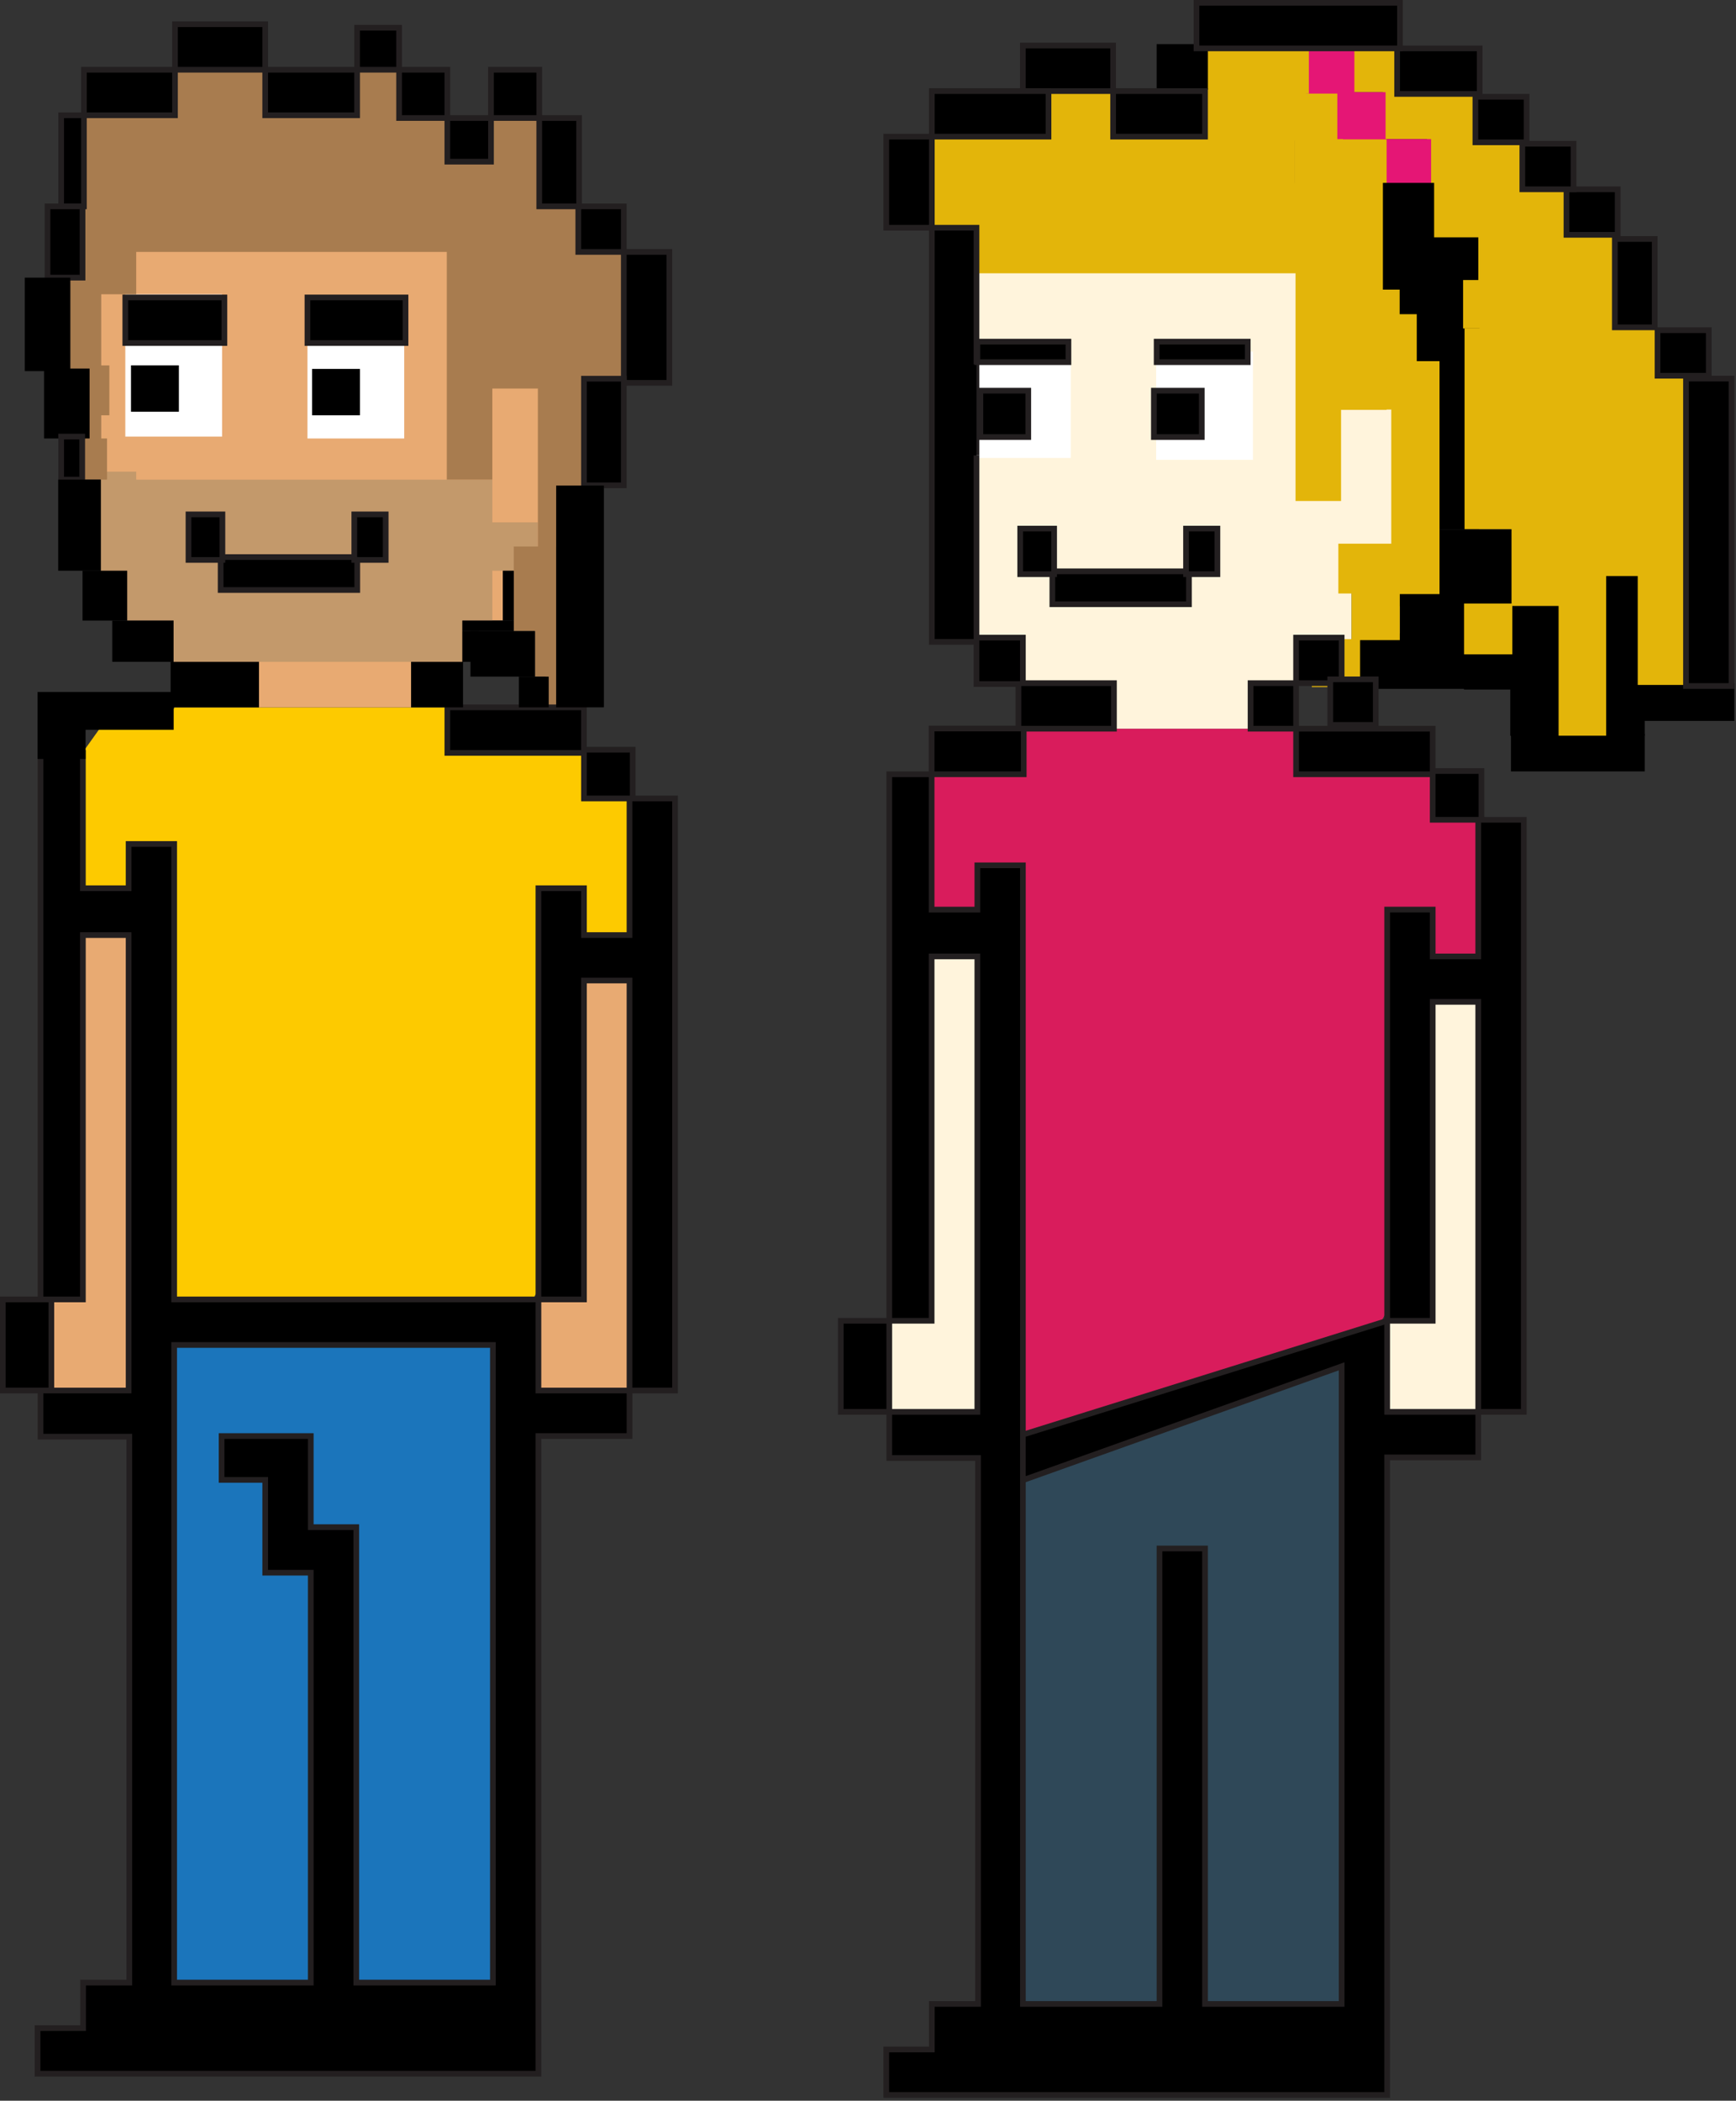 <?xml version="1.0" encoding="UTF-8"?>
<svg width="305px" height="369px" viewBox="0 0 305 369" version="1.1" xmlns="http://www.w3.org/2000/svg" xmlns:xlink="http://www.w3.org/1999/xlink">
    <rect x="0" y="0" width="305" height="369" fill="#333333" stroke="none"/>
    <!-- Generator: Sketch 48.2 (47327) - http://www.bohemiancoding.com/sketch -->
    <title>smiling-people-1</title>
    <desc>Created with Sketch.</desc>
    <defs></defs>
    <g id="Page-1" stroke="none" stroke-width="1" fill="none" fill-rule="evenodd">
        <g id="smiling-people-1">
            <g id="Page-1">
                <polygon id="Fill-1" fill="#FDCA00" points="113.5 145.188 113.5 168.438 101.098 168.438 101.098 219.688 94.941 225.844 91.598 231.938 31.848 235.188 27.348 207.094 26.098 161.188 12.348 158.188 12.348 138.438 12.348 132.25 14.465 132.25 17.723 127.688 29.098 127.688 30.646 124.251 74.5 124.251 78.5 124.251 82.392 128.143 100.848 130.188 102.5 131.688 108.098 137.438"></polygon>
                <polygon id="Fill-2" fill="#E8AA72" points="17.723 38.562 95.473 38.562 95.473 100.251 88.348 100.251 88.348 109.004 81.223 109.004 81.223 116.251 72.223 116.251 72.223 124.251 45.5 124.251 45.5 116.251 30.5 116.251 30.5 109.004 22.35 109.004 22.35 100.251 17.723 100.251"></polygon>
                <polygon id="Fill-3" fill="#C3996B" points="17.723 82.855 17.723 100.251 22.35 100.251 22.35 109.004 30.5 109.004 30.5 116.251 81.223 116.251 81.223 109.004 86.5 109.004 86.5 100.251 94.5 100.251 94.5 91.751 86.5 91.751 86.5 84.251 23.932 84.251 23.932 82.855"></polygon>
                <polygon id="Fill-4" fill="#E8AA72" points="94.5 244.25 113.098 244.25 113.098 169.937 94.5 169.937"></polygon>
                <polygon id="Fill-5" fill="#1B75BB" points="25.621 351.688 91.598 351.688 91.598 231.938 25.621 231.938"></polygon>
                <polygon id="Fill-6" fill="#E8AA72" points="7.023 244.25 25.621 244.25 25.621 158.937 7.023 158.937"></polygon>
                <polygon id="Fill-7" fill="#FFFFFF" points="22.016 76.688 39.016 76.688 39.016 51.688 22.016 51.688"></polygon>
                <polygon id="Fill-8" fill="#FFFFFF" points="54.016 77.022 71.016 77.022 71.016 58.022 54.016 58.022"></polygon>
                <polygon id="Fill-9" fill="#A87C4F" points="15.035 65.188 12.347 65.188 12.347 48.767 14.5 48.767 14.5 37.251 14.5 36.251 14.5 19.355 30.482 19.355 30.482 12.249 46.353 12.249 46.353 19.657 62.5 19.657 62.5 12.249 70.5 12.249 70.5 20.25 78.353 20.25 78.353 28.396 86.5 28.396 86.5 20.729 94.5 20.729 94.5 36.251 101.5 36.251 101.5 44.251 109.5 44.251 109.5 66.522 103.775 66.522 103.775 85.285 100.931 85.285 100.931 95.999 97.715 95.999 97.715 110.855 97.715 118.855 97.715 124.251 95.851 124.251 95.851 118.855 93.988 118.855 93.988 110.855 90.262 110.855 90.262 95.999 94.5 95.999 94.5 85.285 94.5 68.251 86.5 68.251 86.5 84.249 78.5 84.249 78.5 44.251 23.931 44.251 23.931 51.688 17.723 51.688 17.723 64.188 19.215 64.188 19.215 72.948 17.723 72.948 17.723 77.022 18.806 77.022 18.806 84.249 14.445 84.249 14.445 77.022 15.035 77.022 15.035 72.948"></polygon>
                <polygon id="Fill-10" fill="#A87C4F" points="97.715 129.962 98.809 129.962 98.809 124.25 97.715 124.25"></polygon>
                <polygon id="Fill-11" fill="#000000" points="109.598 67.25 117.598 67.25 117.598 44.25 109.598 44.25"></polygon>
                <polygon id="Stroke-12" stroke="#231F20" points="109.598 67.25 117.598 67.25 117.598 44.25 109.598 44.25"></polygon>
                <polygon id="Fill-13" fill="#000000" points="102.598 85.25 109.598 85.25 109.598 66.522 102.598 66.522"></polygon>
                <polygon id="Stroke-14" stroke="#231F20" points="102.598 85.25 109.598 85.25 109.598 66.522 102.598 66.522"></polygon>
                <polygon id="Fill-15" fill="#000000" points="101.598 44.25 109.598 44.25 109.598 36.25 101.598 36.25"></polygon>
                <polygon id="Stroke-16" stroke="#231F20" points="101.598 44.25 109.598 44.25 109.598 36.25 101.598 36.25"></polygon>
                <polygon id="Fill-17" fill="#000000" points="94.742 36.25 101.742 36.25 101.742 20.728 94.742 20.728"></polygon>
                <polygon id="Stroke-18" stroke="#231F20" points="94.742 36.25 101.742 36.25 101.742 20.728 94.742 20.728"></polygon>
                <polygon id="Fill-19" fill="#000000" points="86.264 20.728 94.743 20.728 94.743 12.25 86.264 12.25"></polygon>
                <polygon id="Stroke-20" stroke="#231F20" points="86.264 20.728 94.743 20.728 94.743 12.25 86.264 12.25"></polygon>
                <polygon id="Fill-21" fill="#000000" points="78.596 28.396 86.264 28.396 86.264 20.728 78.596 20.728"></polygon>
                <polygon id="Stroke-22" stroke="#231F20" points="78.596 28.396 86.264 28.396 86.264 20.728 78.596 20.728"></polygon>
                <polygon id="Fill-23" fill="#000000" points="70.117 20.728 78.596 20.728 78.596 12.25 70.117 12.25"></polygon>
                <polygon id="Stroke-24" stroke="#231F20" points="70.117 20.728 78.596 20.728 78.596 12.25 70.117 12.25"></polygon>
                <polygon id="Fill-25" fill="#000000" points="62.742 12.25 70.117 12.25 70.117 4.875 62.742 4.875"></polygon>
                <polygon id="Stroke-26" stroke="#231F20" points="62.742 12.25 70.117 12.25 70.117 4.875 62.742 4.875"></polygon>
                <polygon id="Fill-27" fill="#000000" points="46.596 20.25 62.742 20.25 62.742 12.25 46.596 12.25"></polygon>
                <polygon id="Stroke-28" stroke="#231F20" points="46.596 20.25 62.742 20.25 62.742 12.25 46.596 12.25"></polygon>
                <polygon id="Fill-29" fill="#000000" points="30.742 12.25 46.596 12.25 46.596 4.25 30.742 4.25"></polygon>
                <polygon id="Stroke-30" stroke="#231F20" points="30.742 12.25 46.596 12.25 46.596 4.25 30.742 4.25"></polygon>
                <polygon id="Fill-31" fill="#000000" points="14.742 20.25 30.742 20.25 30.742 12.25 14.742 12.25"></polygon>
                <polygon id="Stroke-32" stroke="#231F20" points="14.742 20.25 30.742 20.25 30.742 12.25 14.742 12.25"></polygon>
                <polygon id="Fill-33" fill="#000000" points="10.742 36.25 14.742 36.25 14.742 20.25 10.742 20.25"></polygon>
                <polygon id="Stroke-34" stroke="#231F20" points="10.742 36.25 14.742 36.25 14.742 20.25 10.742 20.25"></polygon>
                <polygon id="Fill-35" fill="#000000" points="8.348 48.768 14.5 48.768 14.5 36.25 8.348 36.25"></polygon>
                <polygon id="Stroke-36" stroke="#231F20" points="8.348 48.768 14.5 48.768 14.5 36.25 8.348 36.25"></polygon>
                <polygon id="Fill-37" fill="#000000" points="4.348 65.188 12.348 65.188 12.348 48.768 4.348 48.768"></polygon>
                <polygon id="Fill-38" fill="#000000" points="7.742 77.021 15.742 77.021 15.742 64.737 7.742 64.737"></polygon>
                <polygon id="Fill-39" fill="#000000" points="0.5 244.25 9.023 244.25 9.023 228.251 0.5 228.251"></polygon>
                <polygon id="Stroke-40" stroke="#231F20" points="0.5 244.25 9.023 244.25 9.023 228.25 0.5 228.25"></polygon>
                <path d="M30.598,252.356 L30.598,244.25 L30.598,236.25 L86.598,236.25 L86.598,348.25 L62.598,348.25 L62.598,268.25 L54.598,268.25 L54.598,259.947 L54.598,252.25 L38.932,252.25 L38.932,259.947 L46.598,259.947 L46.598,276.25 L54.598,276.25 L54.598,348.25 L30.598,348.25 L30.598,252.356 Z M22.717,252.356 L22.717,348.25 L14.598,348.25 L14.598,356.25 L6.598,356.25 L6.598,364.25 L14.598,364.25 L94.598,364.25 L94.598,357.188 L94.598,348.25 L94.598,252.25 L110.598,252.25 L110.598,244.25 L94.598,244.25 L94.598,236.25 L94.598,228.25 L30.598,228.25 L30.598,148.25 L22.598,148.25 L22.598,156.022 L14.563,156.022 L14.563,132.25 L7.121,132.25 L7.121,228.25 L14.563,228.25 L14.563,164.25 L22.598,164.25 L22.598,244.25 L7.121,244.25 L7.121,252.356 L22.717,252.356 Z" id="Fill-42" fill="#000000"></path>
                <path d="M30.598,252.356 L30.598,244.25 L30.598,236.25 L86.598,236.25 L86.598,348.25 L62.598,348.25 L62.598,268.25 L54.598,268.25 L54.598,259.947 L54.598,252.25 L38.932,252.25 L38.932,259.947 L46.598,259.947 L46.598,276.25 L54.598,276.25 L54.598,348.25 L30.598,348.25 L30.598,252.356 Z M22.717,252.356 L22.717,348.25 L14.598,348.25 L14.598,356.25 L6.598,356.25 L6.598,364.25 L14.598,364.25 L94.598,364.25 L94.598,357.188 L94.598,348.25 L94.598,252.25 L110.598,252.25 L110.598,244.25 L94.598,244.25 L94.598,236.25 L94.598,228.25 L30.598,228.25 L30.598,148.25 L22.598,148.25 L22.598,156.022 L14.563,156.022 L14.563,132.25 L7.121,132.25 L7.121,228.25 L14.563,228.25 L14.563,164.25 L22.598,164.25 L22.598,244.25 L7.121,244.25 L7.121,252.356 L22.717,252.356 Z" id="Stroke-43" stroke="#231F20"></path>
                <polygon id="Fill-44" fill="#000000" points="102.598 172.232 102.598 228.25 94.598 228.25 94.598 172.232 94.598 164.25 94.598 156.021 102.598 156.021 102.598 164.25 110.598 164.25 110.598 140.25 102.598 140.25 102.598 132.25 78.598 132.25 78.598 124.25 102.598 124.25 102.598 131.687 111.161 131.687 111.161 140.25 118.598 140.25 118.598 244.25 110.598 244.25 110.598 172.232"></polygon>
                <polygon id="Stroke-45" stroke="#231F20" points="102.598 172.232 102.598 228.25 94.598 228.25 94.598 172.232 94.598 164.25 94.598 156.021 102.598 156.021 102.598 164.25 110.598 164.25 110.598 140.25 102.598 140.25 102.598 132.25 78.598 132.25 78.598 124.25 102.598 124.25 102.598 131.687 111.161 131.687 111.161 140.25 118.598 140.25 118.598 244.25 110.598 244.25 110.598 172.232"></polygon>
                <polygon id="Fill-46" fill="#000000" points="54.016 60.25 71.245 60.25 71.245 52.25 54.016 52.25"></polygon>
                <polygon id="Stroke-47" stroke="#231F20" points="54.016 60.25 71.245 60.25 71.245 52.25 54.016 52.25"></polygon>
                <polygon id="Fill-48" fill="#000000" points="22.016 60.25 39.426 60.25 39.426 52.25 22.016 52.25"></polygon>
                <polygon id="Stroke-49" stroke="#231F20" points="22.016 60.25 39.426 60.25 39.426 52.25 22.016 52.25"></polygon>
                <polygon id="Fill-50" fill="#000000" points="23.016 72.323 31.428 72.323 31.428 64.177 23.016 64.177"></polygon>
                <polygon id="Fill-51" fill="#000000" points="54.83 72.947 63.242 72.947 63.242 64.8 54.83 64.8"></polygon>
                <polygon id="Fill-52" fill="#000000" points="10.742 84.25 14.445 84.25 14.445 76.688 10.742 76.688"></polygon>
                <polygon id="Stroke-53" stroke="#231F20" points="10.742 84.25 14.445 84.25 14.445 76.688 10.742 76.688"></polygon>
                <polygon id="Fill-54" fill="#000000" points="10.223 100.25 17.723 100.25 17.723 84.25 10.223 84.25"></polygon>
                <polygon id="Fill-55" fill="#000000" points="14.5 109.005 22.35 109.005 22.35 100.25 14.5 100.25"></polygon>
                <polygon id="Fill-56" fill="#000000" points="19.723 116.25 30.5 116.25 30.5 109.005 19.723 109.005"></polygon>
                <polygon id="Fill-57" fill="#000000" points="29.973 124.25 45.5 124.25 45.5 116.25 29.973 116.25"></polygon>
                <polygon id="Fill-58" fill="#000000" points="6.598 128.188 30.516 128.188 30.516 121.552 6.598 121.552"></polygon>
                <polygon id="Fill-59" fill="#000000" points="6.597 133.313 15.035 133.313 15.035 126.438 6.597 126.438"></polygon>
                <polygon id="Fill-60" fill="#000000" points="72.223 124.25 81.348 124.25 81.348 116.25 72.223 116.25"></polygon>
                <polygon id="Fill-61" fill="#000000" points="88.348 109.005 90.262 109.005 90.262 100.25 88.348 100.25"></polygon>
                <polygon id="Fill-62" fill="#000000" points="81.223 110.854 90.262 110.854 90.262 109.004 81.223 109.004"></polygon>
                <polygon id="Fill-63" fill="#000000" points="81.223 116.25 84.098 116.25 84.098 110.854 81.223 110.854"></polygon>
                <polygon id="Fill-64" fill="#000000" points="82.66 118.855 93.988 118.855 93.988 110.855 82.66 110.855"></polygon>
                <polygon id="Fill-65" fill="#000000" points="91.168 124.25 96.402 124.25 96.402 118.855 91.168 118.855"></polygon>
                <polygon id="Fill-66" fill="#000000" points="97.715 124.25 106.098 124.25 106.098 85.285 97.715 85.285"></polygon>
                <polygon id="Fill-67" fill="#000000" points="265.338 129.25 274.338 129.25 274.338 106.125 265.338 106.125"></polygon>
                <polygon id="Fill-68" fill="#000000" points="279.963 129.25 288.963 129.25 288.963 101 279.963 101"></polygon>
                <polygon id="Fill-69" fill="#000000" points="286.713 126.625 304.713 126.625 304.713 120 286.713 120"></polygon>
                <polygon id="Fill-70" fill="#000000" points="265.463 135.5 288.963 135.5 288.963 128.875 265.463 128.875"></polygon>
                <polygon id="Fill-71" fill="#000000" points="257.213 121.125 265.713 121.125 265.713 114.5 257.213 114.5"></polygon>
                <polygon id="Fill-72" fill="#000000" points="248.838 115.25 257.338 115.25 257.338 105.875 248.838 105.875"></polygon>
                <polygon id="Fill-73" fill="#000000" points="245.963 112.625 254.463 112.625 254.463 103.25 245.963 103.25"></polygon>
                <polygon id="Fill-74" fill="#000000" points="238.588 121 261.088 121 261.088 111.25 238.588 111.25"></polygon>
                <polygon id="Fill-75" fill="#000000" points="244.309 106.5 265.963 106.5 265.963 93 244.309 93"></polygon>
                <polygon id="Fill-76" fill="#000000" points="245.588 93 259.838 93 259.838 41.5 245.588 41.5"></polygon>
                <polygon id="Fill-77" fill="#D91C5C" points="262.615 148.938 262.615 172.188 250.213 172.188 250.213 223.438 244.056 229.594 240.713 235.688 175.713 258.438 176.463 210.844 175.213 164.938 161.463 161.938 161.463 142.188 161.463 136 163.58 136 166.838 131.438 178.213 131.438 179.762 128 223.615 128 227.615 128 231.508 131.893 249.963 133.938 251.615 135.438 257.213 141.188"></polygon>
                <polygon id="Fill-78" fill="#FFF4DC" points="166.838 42.312 244.588 42.312 244.588 104.001 237.463 104.001 237.463 112.754 230.338 112.754 230.338 120.001 221.338 120.001 221.338 128 194.615 128 194.615 120.001 179.615 120.001 179.615 112.754 171.465 112.754 171.465 104.001 166.838 104.001"></polygon>
                <polygon id="Fill-79" fill="#FFF4DC" points="243.615 248 262.213 248 262.213 173.687 243.615 173.687"></polygon>
                <polygon id="Fill-80" fill="#2F4858" points="174.736 355.438 240.713 355.438 240.713 235.688 174.736 259.688"></polygon>
                <polygon id="Fill-81" fill="#FFF4DC" points="156.139 248 174.737 248 174.737 162.687 156.139 162.687"></polygon>
                <polygon id="Fill-82" fill="#E3B50A" points="235.136 104.25 247.396 104.25 247.396 95.5 235.136 95.5"></polygon>
                <polygon id="Fill-83" fill="#E3B50A" points="227.224 24.688 235.703 24.688 235.703 16.188 227.224 16.188"></polygon>
                <polygon id="Fill-84" fill="#E3B50A" points="259.974 92.854 283.621 92.854 283.621 57.188 259.974 57.188"></polygon>
                <polygon id="Fill-85" fill="#E3B50A" points="244.433 104.354 252.912 104.354 252.912 71.854 244.433 71.854"></polygon>
                <polygon id="Fill-86" fill="#E3B50A" points="237.455 112.439 245.934 112.439 245.934 103.772 237.455 103.772"></polygon>
                <polygon id="Fill-87" fill="#E3B50A" points="230.472 120.689 238.951 120.689 238.951 112.272 230.472 112.272"></polygon>
                <polygon id="Fill-88" fill="#E3B50A" points="257.223 114.939 265.701 114.939 265.701 106.022 257.223 106.022"></polygon>
                <polygon id="Fill-89" fill="#E3B50A" points="270.974 66.272 292.119 66.272 292.119 57.772 270.974 57.772"></polygon>
                <polygon id="Fill-90" fill="#E3B50A" points="243.308 71.939 252.912 71.939 252.912 63.439 243.308 63.439"></polygon>
                <polygon id="Fill-91" fill="#E3B50A" points="257.059 57.689 269.662 57.689 269.662 49.189 257.059 49.189"></polygon>
                <polygon id="Fill-92" fill="#E3B50A" points="257.309 92.939 266.912 92.939 266.912 57.689 257.309 57.689"></polygon>
                <polygon id="Fill-93" fill="#E3B50A" points="279.309 92.939 288.912 92.939 288.912 65.689 279.309 65.689"></polygon>
                <polygon id="Fill-94" fill="#E3B50A" points="279.309 101.189 289.037 101.189 289.037 92.689 279.309 92.689"></polygon>
                <polygon id="Fill-95" fill="#E3B50A" points="265.559 106.439 273.912 106.439 273.912 92.689 265.559 92.689"></polygon>
                <polygon id="Fill-96" fill="#E3B50A" points="273.83 129.23 282.184 129.23 282.184 91.563 273.83 91.563"></polygon>
                <polygon id="Fill-97" fill="#E3B50A" points="287.734 120.313 296.287 120.313 296.287 66.063 287.734 66.063"></polygon>
                <polygon id="Fill-98" fill="#E3B50A" points="239.308 63.689 248.912 63.689 248.912 55.189 239.308 55.189"></polygon>
                <polygon id="Fill-99" fill="#E3B50A" points="236.308 59.189 245.912 59.189 245.912 50.689 236.308 50.689"></polygon>
                <polygon id="Fill-100" fill="#E3B50A" points="245.703 7.688 245.703 15.938 251.453 15.938 251.453 16.188 259.703 16.188 259.703 24.688 267.703 24.688 267.703 32.688 275.953 32.688 275.953 41.438 284.453 41.438 284.453 49.938 284.203 49.938 284.203 57.938 266.724 57.938 266.724 49.938 259.724 49.938 259.724 41.688 250.974 41.688 250.974 32.688 251.224 32.688 251.224 25.188 250.724 25.188 250.724 24.438 242.974 24.438 242.974 16.188 237.224 16.188 237.224 7.688"></polygon>
                <polygon id="Fill-101" fill="#E51675" points="229.474 16.438 237.953 16.438 237.953 7.938 229.474 7.938"></polygon>
                <polygon id="Fill-102" fill="#E51675" points="234.955 25.188 243.434 25.188 243.434 16.188 234.955 16.188"></polygon>
                <polygon id="Fill-103" fill="#E51675" points="242.205 32.938 251.434 32.938 251.434 24.438 242.205 24.438"></polygon>
                <polygon id="Fill-104" fill="#E3B50A" points="221.474 16.438 229.953 16.438 229.953 7.938 221.474 7.938"></polygon>
                <path d="M227.469,32.147 L227.475,32.147 L227.475,24.438 L227.469,24.438 L227.469,32.147 Z M163.615,23.104 L163.615,41 L170.547,41 L170.547,48 L227.615,48 L227.615,88 L235.615,88 L235.615,72 L243.615,72 L243.434,63.563 L243.434,47.438 L243.615,40 L243.615,24.478 L235.953,24.478 L235.953,24.438 L227.703,24.438 L227.703,15.938 L222.203,15.938 L222.203,7.688 L210.475,7.688 L210.475,16 L184.598,16 L184.598,23.104 L163.615,23.104 Z" id="Fill-105" fill="#E3B50A"></path>
                <polygon id="Fill-106" fill="#FFFFFF" points="171.131 80.438 188.131 80.438 188.131 62.438 171.131 62.438"></polygon>
                <polygon id="Fill-107" fill="#000000" points="296.212 120.5 304.212 120.5 304.212 66.5 296.212 66.5"></polygon>
                <polygon id="Stroke-108" stroke="#231F20" points="296.213 120.5 304.213 120.5 304.213 66.5 296.213 66.5"></polygon>
                <polygon id="Fill-110" fill="#000000" points="227.713 120 235.713 120 235.713 112 227.713 112"></polygon>
                <polygon id="Stroke-111" stroke="#231F20" points="227.713 120 235.713 120 235.713 112 227.713 112"></polygon>
                <polygon id="Fill-112" fill="#000000" points="233.713 127.333 241.713 127.333 241.713 119.333 233.713 119.333"></polygon>
                <polygon id="Stroke-113" stroke="#231F20" points="233.713 127.333 241.713 127.333 241.713 119.333 233.713 119.333"></polygon>
                <polygon id="Fill-114" fill="#000000" points="219.713 128 227.713 128 227.713 120 219.713 120"></polygon>
                <polygon id="Stroke-115" stroke="#231F20" points="219.713 128 227.713 128 227.713 120 219.713 120"></polygon>
                <polygon id="Fill-116" fill="#000000" points="291.213 66 300.213 66 300.213 58 291.213 58"></polygon>
                <polygon id="Stroke-117" stroke="#231F20" points="291.213 66 300.213 66 300.213 58 291.213 58"></polygon>
                <polygon id="Fill-118" fill="#000000" points="203.213 15.75 212.213 15.75 212.213 7.75 203.213 7.75"></polygon>
                <polygon id="Fill-119" fill="#000000" points="242.963 50.875 251.963 50.875 251.963 32.125 242.963 32.125"></polygon>
                <polygon id="Fill-120" fill="#000000" points="275.213 41.25 284.213 41.25 284.213 33.25 275.213 33.25"></polygon>
                <polygon id="Stroke-121" stroke="#231F20" points="275.213 41.25 284.213 41.25 284.213 33.25 275.213 33.25"></polygon>
                <polygon id="Fill-122" fill="#000000" points="267.463 33.25 276.463 33.25 276.463 25.25 267.463 25.25"></polygon>
                <polygon id="Stroke-123" stroke="#231F20" points="267.463 33.25 276.463 33.25 276.463 25.25 267.463 25.25"></polygon>
                <polygon id="Fill-124" fill="#000000" points="259.213 25 268.213 25 268.213 17 259.213 17"></polygon>
                <polygon id="Stroke-125" stroke="#231F20" points="259.213 25 268.213 25 268.213 17 259.213 17"></polygon>
                <polygon id="Fill-126" fill="#000000" points="245.463 16.5 259.963 16.5 259.963 8.5 245.463 8.5"></polygon>
                <polygon id="Stroke-127" stroke="#231F20" points="245.463 16.5 259.963 16.5 259.963 8.5 245.463 8.5"></polygon>
                <polygon id="Fill-128" fill="#000000" points="210.213 8.5 245.963 8.5 245.963 0.5 210.213 0.5"></polygon>
                <polygon id="Stroke-129" stroke="#231F20" points="210.213 8.5 245.963 8.5 245.963 0.5 210.213 0.5"></polygon>
                <polygon id="Fill-131" fill="#000000" points="283.713 57.5 290.713 57.5 290.713 41.978 283.713 41.978"></polygon>
                <polygon id="Stroke-132" stroke="#231F20" points="283.713 57.5 290.713 57.5 290.713 41.978 283.713 41.978"></polygon>
                <polygon id="Fill-133" fill="#000000" points="195.566 24 211.712 24 211.712 16 195.566 16"></polygon>
                <polygon id="Stroke-134" stroke="#231F20" points="195.566 24 211.712 24 211.712 16 195.566 16"></polygon>
                <polygon id="Fill-135" fill="#000000" points="179.713 16 195.567 16 195.567 8 179.713 8"></polygon>
                <polygon id="Stroke-136" stroke="#231F20" points="179.713 16 195.567 16 195.567 8 179.713 8"></polygon>
                <polygon id="Fill-137" fill="#000000" points="163.713 24 184.213 24 184.213 16 163.713 16"></polygon>
                <polygon id="Stroke-138" stroke="#231F20" points="163.713 24 184.213 24 184.213 16 163.713 16"></polygon>
                <polygon id="Fill-139" fill="#000000" points="155.713 40 163.713 40 163.713 24 155.713 24"></polygon>
                <polygon id="Stroke-140" stroke="#231F20" points="155.713 40 163.713 40 163.713 24 155.713 24"></polygon>
                <path d="M171.562,80 L171.562,64.001 L171.562,80 Z" id="Fill-141" fill="#000000"></path>
                <path d="M171.562,64 L171.562,80" id="Stroke-142" stroke="#231F20"></path>
                <g id="Group-145" transform="translate(163, 39.5)">
                    <polyline id="Fill-143" fill="#000000" points="8.562 40.5 8.562 72.5 16.712 72.5 16.712 80.5 32.712 80.5 32.712 88.5 16.86 88.5 16.86 96.5 0.677 96.5 0.677 88.465 15.928 88.465 15.928 80.651 8.562 80.651 8.562 73.255 0.713 73.255 0.713 0.5 8.562 0.5 8.562 24.5"></polyline>
                    <polyline id="Stroke-144" stroke="#231F20" points="8.562 40.5 8.562 72.5 16.712 72.5 16.712 80.5 32.712 80.5 32.712 88.5 16.86 88.5 16.86 96.5 0.677 96.5 0.677 88.465 15.928 88.465 15.928 80.651 8.562 80.651 8.562 73.255 0.713 73.255 0.713 0.5 8.562 0.5 8.562 24.5"></polyline>
                </g>
                <polygon id="Fill-146" fill="#000000" points="147.713 248 156.236 248 156.236 232 147.713 232"></polygon>
                <polygon id="Stroke-147" stroke="#231F20" points="147.713 248 156.236 248 156.236 232 147.713 232"></polygon>
                <path d="M156.236,136 L156.236,231.999 L163.677,231.999 L163.677,167.999 L171.712,167.999 L171.712,248 L156.236,248 L156.236,256.105 L171.834,256.105 L171.834,352 L163.712,352 L163.712,360 L155.712,360 L155.712,367.999 L163.712,367.999 L243.712,367.999 L243.712,360.937 L243.712,352 L243.712,256 L259.713,256 L259.713,248 L243.712,248 L243.712,239.999 L243.712,231.999 L179.713,252 L179.713,151.999 L171.712,151.999 L171.712,159.771 L163.677,159.771 L163.677,136 L156.236,136 Z M235.712,239.999 L235.712,352 L211.713,352 L211.713,272 L203.713,272 L203.713,352 L179.713,352 L179.713,259.999 L235.712,239.999 Z" id="Fill-148" fill="#000000"></path>
                <path d="M179.713,256.106 L179.713,248 L179.713,260 L235.713,240 L235.713,352 L211.713,352 L211.713,272 L203.713,272 L203.713,352 L179.713,352 L179.713,256.106 Z M171.834,256.106 L171.834,352 L163.713,352 L163.713,360 L155.713,360 L155.713,368 L163.713,368 L243.713,368 L243.713,360.938 L243.713,352 L243.713,256 L259.713,256 L259.713,248 L243.713,248 L243.713,240 L243.713,232 L179.713,252 L179.713,152 L171.713,152 L171.713,159.772 L163.678,159.772 L163.678,136 L156.236,136 L156.236,232 L163.678,232 L163.678,168 L171.713,168 L171.713,248 L156.236,248 L156.236,256.106 L171.834,256.106 Z" id="Stroke-149" stroke="#231F20"></path>
                <polygon id="Fill-151" fill="#000000" points="251.713 175.982 251.713 232 243.713 232 243.713 175.982 243.713 168 243.713 159.771 251.713 159.771 251.713 168 259.713 168 259.713 144 251.713 144 251.713 136 227.713 136 227.713 128 251.713 128 251.713 135.437 260.276 135.437 260.276 144 267.713 144 267.713 248 259.713 248 259.713 175.982"></polygon>
                <polygon id="Stroke-152" stroke="#231F20" points="251.713 175.982 251.713 232 243.713 232 243.713 175.982 243.713 168 243.713 159.771 251.713 159.771 251.713 168 259.713 168 259.713 144 251.713 144 251.713 136 227.713 136 227.713 128 251.713 128 251.713 135.437 260.276 135.437 260.276 144 267.713 144 267.713 248 259.713 248 259.713 175.982"></polygon>
                <polygon id="Fill-153" fill="#FFFFFF" points="203.131 80.772 220.131 80.772 220.131 61.772 203.131 61.772"></polygon>
                <polygon id="Fill-154" fill="#000000" points="203.213 63.615 219.213 63.615 219.213 60.012 203.213 60.012"></polygon>
                <polygon id="Stroke-155" stroke="#231F20" points="203.213 63.615 219.213 63.615 219.213 60.012 203.213 60.012"></polygon>
                <polygon id="Fill-156" fill="#000000" points="171.713 63.615 187.713 63.615 187.713 60.012 171.713 60.012"></polygon>
                <polygon id="Stroke-157" stroke="#231F20" points="171.713 63.615 187.713 63.615 187.713 60.012 171.713 60.012"></polygon>
                <polygon id="Fill-158" fill="#000000" points="202.729 76.772 211.139 76.772 211.139 68.624 202.729 68.624"></polygon>
                <polygon id="Stroke-159" stroke="#231F20" points="202.729 76.772 211.139 76.772 211.139 68.624 202.729 68.624"></polygon>
                <polygon id="Fill-160" fill="#000000" points="172.248 76.772 180.658 76.772 180.658 68.624 172.248 68.624"></polygon>
                <polygon id="Stroke-161" stroke="#231F20" points="172.248 76.772 180.658 76.772 180.658 68.624 172.248 68.624"></polygon>
                <polygon id="Fill-162" fill="#000000" points="38.764 103.635 62.764 103.635 62.764 97.854 38.764 97.854"></polygon>
                <polygon id="Stroke-163" stroke="#231F20" points="38.764 103.635 62.764 103.635 62.764 97.854 38.764 97.854"></polygon>
                <polygon id="Fill-164" fill="#000000" points="33.117 98.354 39.076 98.354 39.076 90.354 33.117 90.354"></polygon>
                <polygon id="Stroke-165" stroke="#231F20" points="33.117 98.354 39.076 98.354 39.076 90.354 33.117 90.354"></polygon>
                <polygon id="Fill-166" fill="#000000" points="62.249 98.354 67.763 98.354 67.763 90.354 62.249 90.354"></polygon>
                <polygon id="Stroke-167" stroke="#231F20" points="62.249 98.354 67.763 98.354 67.763 90.354 62.249 90.354"></polygon>
                <polygon id="Fill-168" fill="#000000" points="184.89 106.135 208.89 106.135 208.89 100.354 184.89 100.354"></polygon>
                <polygon id="Stroke-169" stroke="#231F20" points="184.89 106.135 208.89 106.135 208.89 100.354 184.89 100.354"></polygon>
                <polygon id="Fill-170" fill="#000000" points="179.243 100.854 185.202 100.854 185.202 92.854 179.243 92.854"></polygon>
                <polygon id="Stroke-171" stroke="#231F20" points="179.243 100.854 185.202 100.854 185.202 92.854 179.243 92.854"></polygon>
                <polygon id="Fill-172" fill="#000000" points="208.375 100.854 213.889 100.854 213.889 92.854 208.375 92.854"></polygon>
                <polygon id="Stroke-173" stroke="#231F20" points="208.375 100.854 213.889 100.854 213.889 92.854 208.375 92.854"></polygon>
            </g>
        </g>
    </g>
</svg>